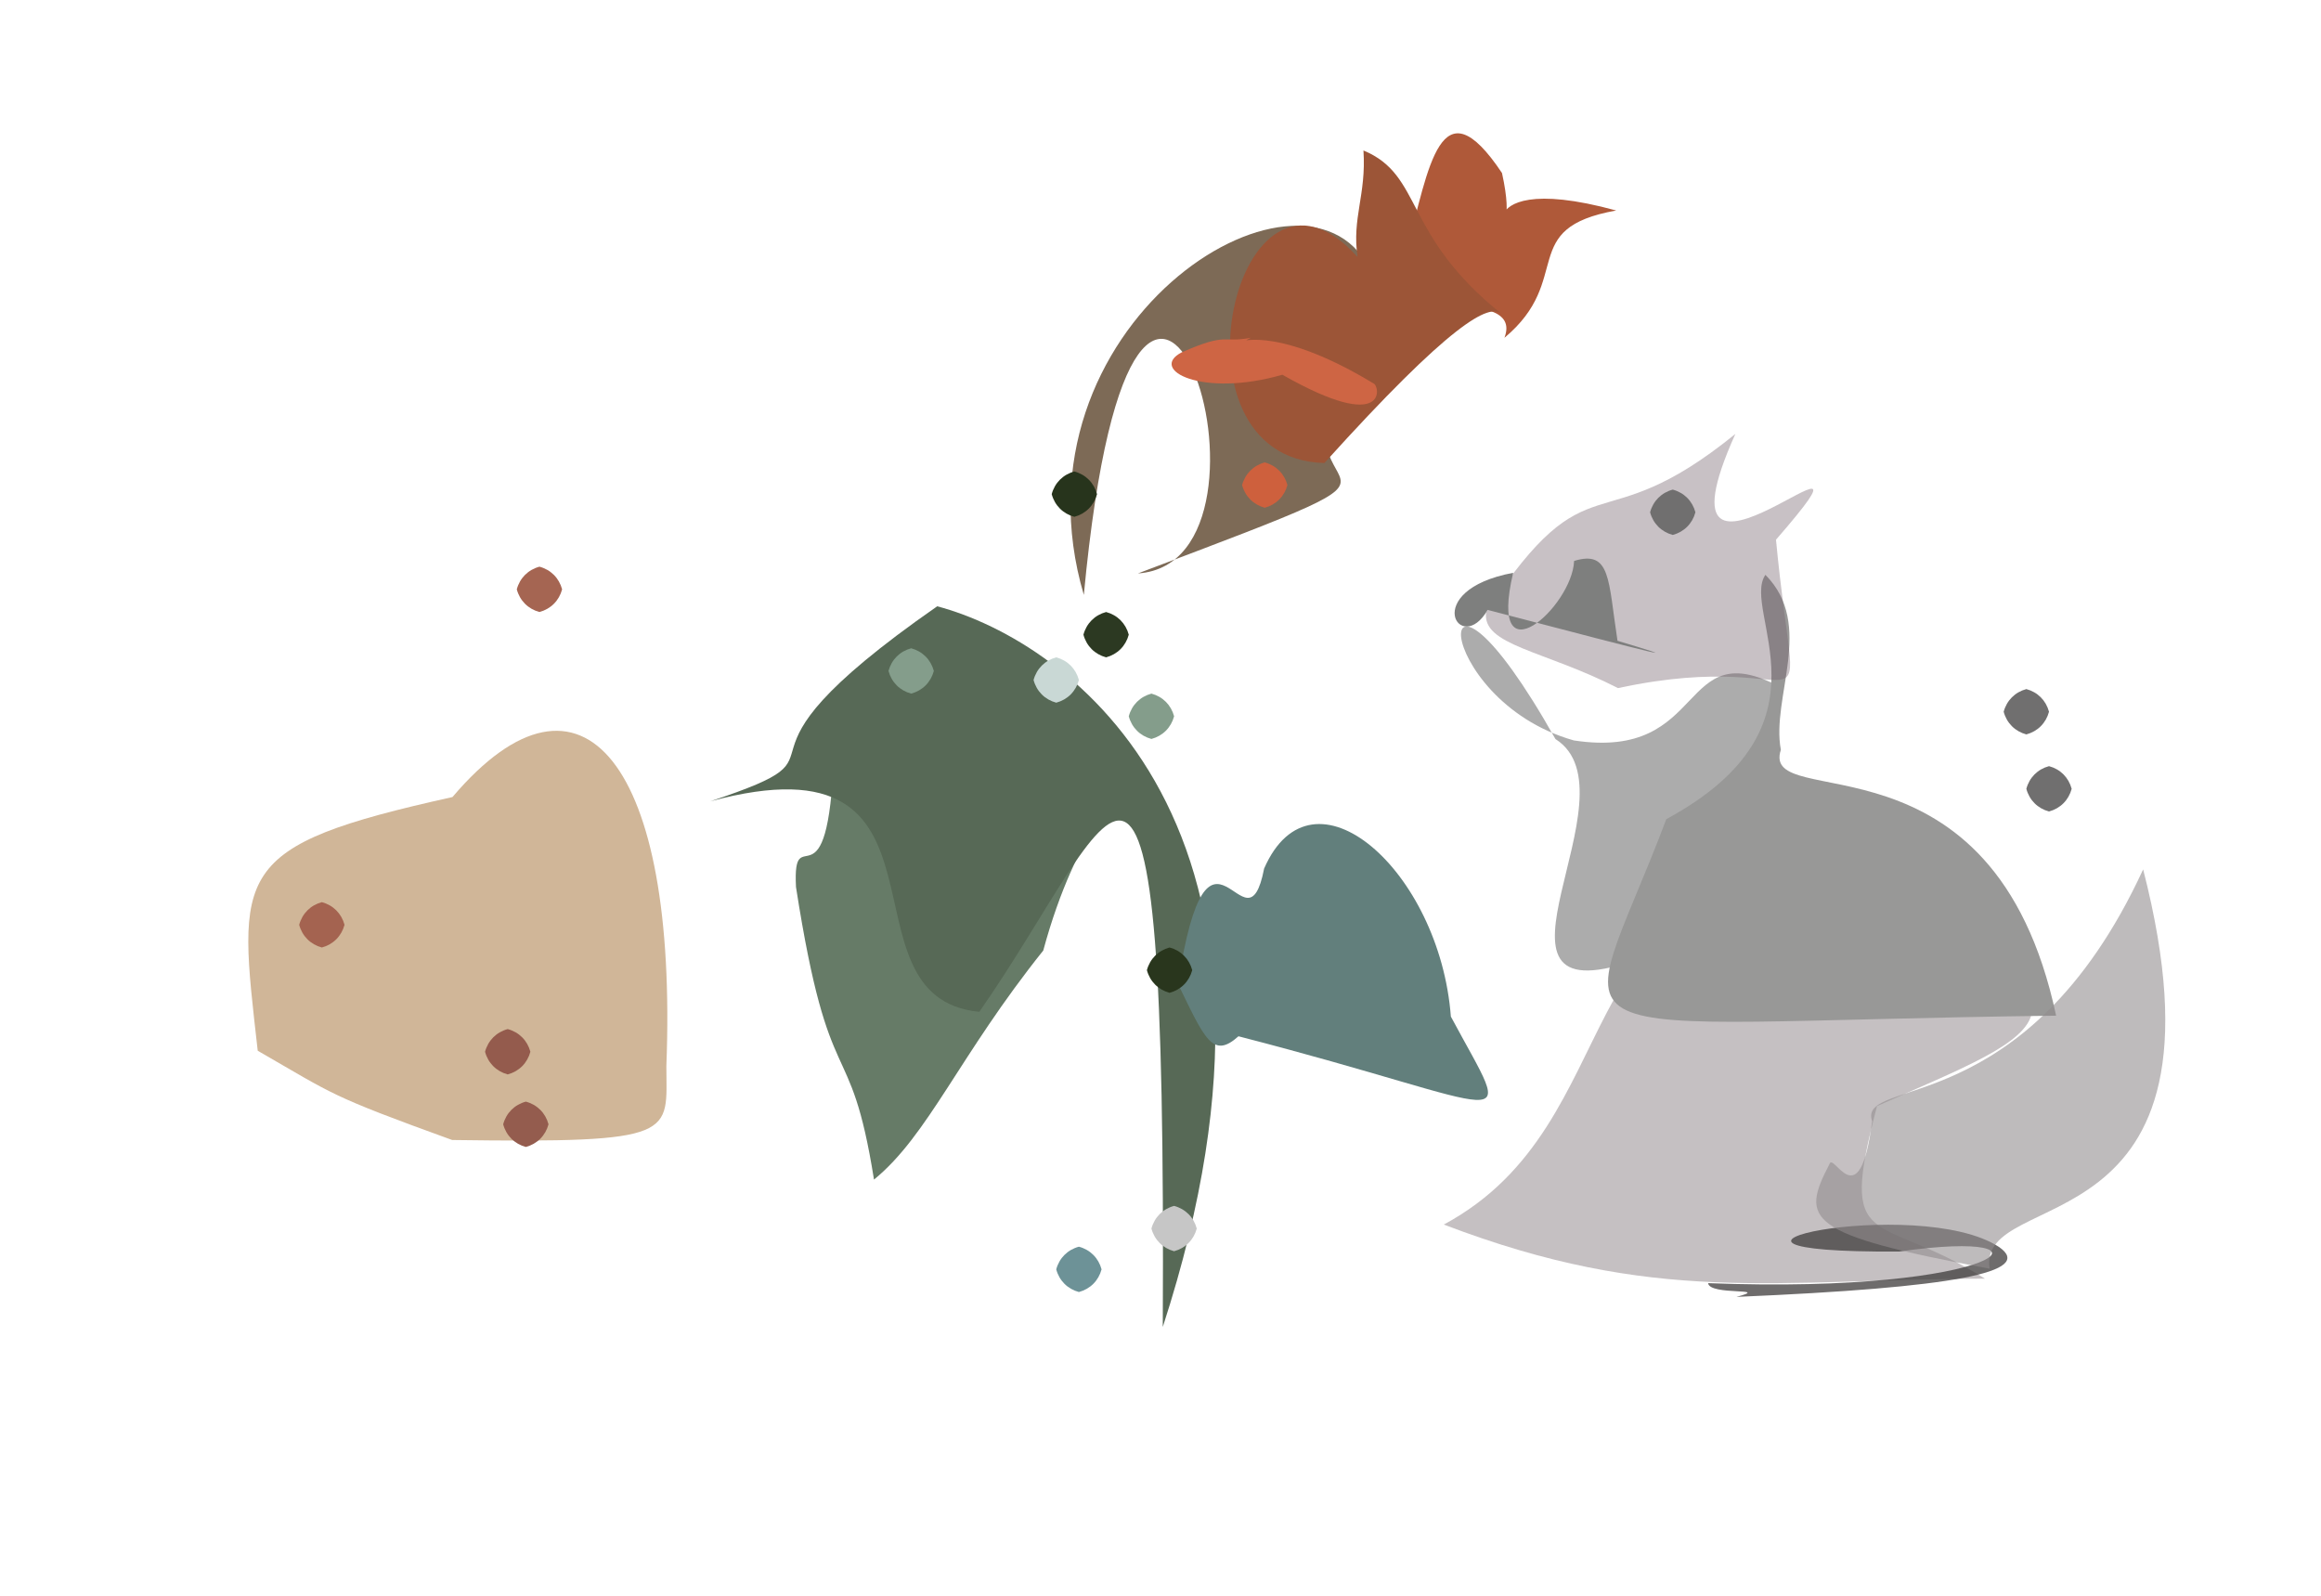 <?xml version="1.0" ?>
<svg xmlns="http://www.w3.org/2000/svg" version="1.1" width="512" height="352">
  <defs/>
  <g>
    <path d="M 146.997 235.157 C 147.016 250.358 149.971 252.167 99.742 251.465 C 72.51 241.592 73.874 241.577 56.853 231.774 C 52.369 192.071 50.745 186.694 99.812 175.815 C 128.477 142.097 149.565 168.728 146.997 235.157" stroke-width="0.0" fill="rgb(208, 182, 152)" opacity="1.0" stroke="rgb(240, 19, 91)" stroke-opacity="0.918" stroke-linecap="round" stroke-linejoin="round"/>
    <path d="M 230.136 209.67 C 211.564 232.877 204.757 250.457 192.798 260.193 C 187.472 226.843 182.977 243.042 175.593 195.669 C 174.779 179.908 182.629 202.091 183.959 166.435 C 272.788 181.727 245.157 154.227 230.136 209.67" stroke-width="0.0" fill="rgb(38, 67, 39)" opacity="0.701" stroke="rgb(47, 123, 20)" stroke-opacity="0.864" stroke-linecap="round" stroke-linejoin="round"/>
    <path d="M 256.502 292.703 C 257.321 131.303 246.283 179.931 216.032 223.191 C 183.491 220.025 214.509 161.109 156.679 176.76 C 192.081 165.012 153.669 170.685 206.745 133.737 C 235.806 141.459 292.519 181.993 256.502 292.703" stroke-width="0.0" fill="rgb(87, 105, 86)" opacity="0.999" stroke="rgb(243, 175, 213)" stroke-opacity="0.347" stroke-linecap="round" stroke-linejoin="round"/>
    <path d="M 356.532 46.434 C 334.572 50.328 347.335 61.607 331.873 74.512 C 336.602 61.951 300.437 73.038 310.298 55.27 C 315.194 36.922 317.731 17.806 331.331 38.166 C 336.475 61.447 318.741 36.097 356.532 46.434" stroke-width="0.0" fill="rgb(175, 89, 57)" opacity="1.0" stroke="rgb(147, 79, 204)" stroke-opacity="0.041" stroke-linecap="round" stroke-linejoin="round"/>
    <path d="M 298.068 77.498 C 275.964 116.779 329.488 96.889 251.022 126.49 C 287.894 123.978 250.694 8.282 239.086 131.229 C 221.649 72.003 287.039 30.494 301.989 59.021 C 303.852 56.588 305.764 52.031 298.068 77.498" stroke-width="0.0" fill="rgb(61, 34, 4)" opacity="0.67" stroke="rgb(205, 224, 14)" stroke-opacity="0.176" stroke-linecap="round" stroke-linejoin="round"/>
    <path d="M 320.053 224.239 C 334.579 251.334 335.662 244.695 273.201 228.585 C 267.509 233.701 265.747 229.138 259.853 217.022 C 266.651 173.115 274.871 212.104 278.858 191.589 C 289.503 167.202 317.611 192.081 320.053 224.239" stroke-width="0.0" fill="rgb(98, 127, 124)" opacity="1.0" stroke="rgb(11, 65, 154)" stroke-opacity="0.102" stroke-linecap="round" stroke-linejoin="round"/>
    <path d="M 331.262 69.259 C 328.563 66.808 320.078 71.208 292.152 102.138 C 255.726 101.208 272.893 27.165 299.469 56.686 C 298.19 48.072 301.42 43.066 300.772 33.192 C 314.004 38.686 309.304 51.667 331.262 69.259" stroke-width="0.0" fill="rgb(156, 85, 55)" opacity="1.0" stroke="rgb(124, 242, 187)" stroke-opacity="0.126" stroke-linecap="round" stroke-linejoin="round"/>
    <path d="M 414.067 243.984 C 405.319 277.072 413.763 266.858 437.87 282.046 C 391.24 282.199 365.242 287.972 318.492 270.115 C 360.377 247.625 344.43 193.079 403.555 192.901 C 471.153 222.501 451.579 227.334 414.067 243.984" stroke-width="0.0" fill="rgb(112, 101, 106)" opacity="0.41" stroke="rgb(245, 193, 68)" stroke-opacity="0.393" stroke-linecap="round" stroke-linejoin="round"/>
    <path d="M 441.016 275.089 C 448.868 280.593 431.329 284.035 383.051 286.072 C 390.97 283.948 377.14 285.875 376.791 283.041 C 442.358 285.58 456.508 270.681 418.962 276.071 C 361.732 276.434 423.177 263.267 441.016 275.089" stroke-width="0.0" fill="rgb(65, 63, 62)" opacity="0.758" stroke="rgb(209, 155, 209)" stroke-opacity="0.254" stroke-linecap="round" stroke-linejoin="round"/>
    <path d="M 392.866 151.635 C 385.217 178.832 375.232 173.579 360.323 211.929 C 322.093 224.963 361.894 174.913 343.123 163.019 C 314.269 111.762 315.148 154.327 347.185 163.326 C 377.139 167.914 369.945 139.311 392.866 151.635" stroke-width="0.0" fill="rgb(172, 172, 172)" opacity="1.0" stroke="rgb(136, 89, 133)" stroke-opacity="0.57" stroke-linecap="round" stroke-linejoin="round"/>
    <path d="M 302.97 84.567 C 304.432 85.009 306.388 96.007 282.882 82.66 C 265.167 87.775 253.323 81.561 260.653 77.735 C 270.955 73.196 269.495 75.736 275.919 74.506 C 272.033 76.713 279.753 70.507 302.97 84.567" stroke-width="0.0" fill="rgb(206, 101, 68)" opacity="1.0" stroke="rgb(72, 158, 185)" stroke-opacity="0.728" stroke-linecap="round" stroke-linejoin="round"/>
    <path d="M 392.847 165.394 C 388.134 179.661 439.781 159.263 453.569 224.041 C 335.732 225.466 347.461 234.002 367.579 180.689 C 405.798 160.041 383.932 134.788 389.439 126.799 C 400.395 137.821 390.65 153.839 392.847 165.394" stroke-width="0.0" fill="rgb(152, 152, 151)" opacity="1.0" stroke="rgb(87, 150, 143)" stroke-opacity="0.198" stroke-linecap="round" stroke-linejoin="round"/>
    <path d="M 472.766 191.774 C 494.585 276.828 436.063 261.107 438.901 279.852 C 398.325 272.322 397.164 269.051 403.546 256.83 C 404.388 253.741 410.2 269.208 412.979 247.335 C 409.62 237.27 446.912 247.831 472.766 191.774" stroke-width="0.0" fill="rgb(144, 139, 141)" opacity="0.588" stroke="rgb(12, 227, 159)" stroke-opacity="0.911" stroke-linecap="round" stroke-linejoin="round"/>
    <path d="M 391.775 119.051 C 396.346 167.294 402.432 141.976 356.92 151.786 C 340.627 143.425 326.792 142.365 327.836 135.002 C 351.161 99.644 352.065 120.687 382.812 95.72 C 361.865 142.272 420.861 85.537 391.775 119.051" stroke-width="0.0" fill="rgb(116, 98, 107)" opacity="0.393" stroke="rgb(75, 223, 197)" stroke-opacity="0.112" stroke-linecap="round" stroke-linejoin="round"/>
    <path d="M 356.812 141.348 C 371.851 145.836 368.893 145.216 328.169 134.534 C 322.188 144.938 312.957 130.255 333.793 126.351 C 328.068 150.591 346.847 133.894 347.237 123.733 C 355.383 121.254 354.733 127.899 356.812 141.348" stroke-width="0.0" fill="rgb(126, 127, 126)" opacity="1.0" stroke="rgb(195, 1, 150)" stroke-opacity="0.316" stroke-linecap="round" stroke-linejoin="round"/>
    <path d="M 206.0 148.0 C 205.33 150.5 203.5 152.33 201.0 153.0 C 198.5 152.33 196.67 150.5 196.0 148.0 C 196.67 145.5 198.5 143.67 201.0 143.0 C 203.5 143.67 205.33 145.5 206.0 148.0" stroke-width="0.0" fill="rgb(132, 157, 139)" opacity="1.0" stroke="rgb(171, 190, 221)" stroke-opacity="0.5" stroke-linecap="round" stroke-linejoin="round"/>
    <path d="M 259.0 158.0 C 258.33 160.5 256.5 162.33 254.0 163.0 C 251.5 162.33 249.67 160.5 249.0 158.0 C 249.67 155.5 251.5 153.67 254.0 153.0 C 256.5 153.67 258.33 155.5 259.0 158.0" stroke-width="0.0" fill="rgb(132, 157, 139)" opacity="1.0" stroke="rgb(214, 159, 140)" stroke-opacity="0.815" stroke-linecap="round" stroke-linejoin="round"/>
    <path d="M 284.0 107.0 C 283.33 109.5 281.5 111.33 279.0 112.0 C 276.5 111.33 274.67 109.5 274.0 107.0 C 274.67 104.5 276.5 102.67 279.0 102.0 C 281.5 102.67 283.33 104.5 284.0 107.0" stroke-width="0.0" fill="rgb(206, 96, 61)" opacity="1.0" stroke="rgb(201, 226, 38)" stroke-opacity="0.046" stroke-linecap="round" stroke-linejoin="round"/>
    <path d="M 76.0 204.0 C 75.33 206.5 73.5 208.33 71.0 209.0 C 68.5 208.33 66.67 206.5 66.0 204.0 C 66.67 201.5 68.5 199.67 71.0 199.0 C 73.5 199.67 75.33 201.5 76.0 204.0" stroke-width="0.0" fill="rgb(164, 99, 80)" opacity="1.0" stroke="rgb(148, 243, 141)" stroke-opacity="0.877" stroke-linecap="round" stroke-linejoin="round"/>
    <path d="M 117.0 232.0 C 116.33 234.5 114.5 236.33 112.0 237.0 C 109.5 236.33 107.67 234.5 107.0 232.0 C 107.67 229.5 109.5 227.67 112.0 227.0 C 114.5 227.67 116.33 229.5 117.0 232.0" stroke-width="0.0" fill="rgb(148, 91, 77)" opacity="1.0" stroke="rgb(30, 121, 213)" stroke-opacity="0.517" stroke-linecap="round" stroke-linejoin="round"/>
    <path d="M 457.0 174.0 C 456.33 176.5 454.5 178.33 452.0 179.0 C 449.5 178.33 447.67 176.5 447.0 174.0 C 447.67 171.5 449.5 169.67 452.0 169.0 C 454.5 169.67 456.33 171.5 457.0 174.0" stroke-width="0.0" fill="rgb(112, 111, 111)" opacity="1.0" stroke="rgb(242, 146, 86)" stroke-opacity="0.986" stroke-linecap="round" stroke-linejoin="round"/>
    <path d="M 238.0 150.0 C 237.33 152.5 235.5 154.33 233.0 155.0 C 230.5 154.33 228.67 152.5 228.0 150.0 C 228.67 147.5 230.5 145.67 233.0 145.0 C 235.5 145.67 237.33 147.5 238.0 150.0" stroke-width="0.0" fill="rgb(201, 216, 213)" opacity="1.0" stroke="rgb(124, 47, 187)" stroke-opacity="0.961" stroke-linecap="round" stroke-linejoin="round"/>
    <path d="M 249.0 140.0 C 248.33 142.5 246.5 144.33 244.0 145.0 C 241.5 144.33 239.67 142.5 239.0 140.0 C 239.67 137.5 241.5 135.67 244.0 135.0 C 246.5 135.67 248.33 137.5 249.0 140.0" stroke-width="0.0" fill="rgb(44, 57, 34)" opacity="1.0" stroke="rgb(11, 161, 160)" stroke-opacity="0.572" stroke-linecap="round" stroke-linejoin="round"/>
    <path d="M 243.0 280.0 C 242.33 282.5 240.5 284.33 238.0 285.0 C 235.5 284.33 233.67 282.5 233.0 280.0 C 233.67 277.5 235.5 275.67 238.0 275.0 C 240.5 275.67 242.33 277.5 243.0 280.0" stroke-width="0.0" fill="rgb(109, 146, 151)" opacity="1.0" stroke="rgb(192, 217, 130)" stroke-opacity="0.73" stroke-linecap="round" stroke-linejoin="round"/>
    <path d="M 124.0 130.0 C 123.33 132.5 121.5 134.33 119.0 135.0 C 116.5 134.33 114.67 132.5 114.0 130.0 C 114.67 127.5 116.5 125.67 119.0 125.0 C 121.5 125.67 123.33 127.5 124.0 130.0" stroke-width="0.0" fill="rgb(165, 101, 82)" opacity="1.0" stroke="rgb(75, 182, 212)" stroke-opacity="0.445" stroke-linecap="round" stroke-linejoin="round"/>
    <path d="M 374.0 113.0 C 373.33 115.5 371.5 117.33 369.0 118.0 C 366.5 117.33 364.67 115.5 364.0 113.0 C 364.67 110.5 366.5 108.67 369.0 108.0 C 371.5 108.67 373.33 110.5 374.0 113.0" stroke-width="0.0" fill="rgb(112, 111, 111)" opacity="1.0" stroke="rgb(113, 250, 76)" stroke-opacity="0.821" stroke-linecap="round" stroke-linejoin="round"/>
    <path d="M 264.0 271.0 C 263.33 273.5 261.5 275.33 259.0 276.0 C 256.5 275.33 254.67 273.5 254.0 271.0 C 254.67 268.5 256.5 266.67 259.0 266.0 C 261.5 266.67 263.33 268.5 264.0 271.0" stroke-width="0.0" fill="rgb(198, 198, 198)" opacity="1.0" stroke="rgb(132, 190, 77)" stroke-opacity="0.751" stroke-linecap="round" stroke-linejoin="round"/>
    <path d="M 263.0 214.0 C 262.33 216.5 260.5 218.33 258.0 219.0 C 255.5 218.33 253.67 216.5 253.0 214.0 C 253.67 211.5 255.5 209.67 258.0 209.0 C 260.5 209.67 262.33 211.5 263.0 214.0" stroke-width="0.0" fill="rgb(41, 54, 29)" opacity="1.0" stroke="rgb(100, 250, 78)" stroke-opacity="0.993" stroke-linecap="round" stroke-linejoin="round"/>
    <path d="M 452.0 157.0 C 451.33 159.5 449.5 161.33 447.0 162.0 C 444.5 161.33 442.67 159.5 442.0 157.0 C 442.67 154.5 444.5 152.67 447.0 152.0 C 449.5 152.67 451.33 154.5 452.0 157.0" stroke-width="0.0" fill="rgb(112, 111, 111)" opacity="1.0" stroke="rgb(167, 80, 190)" stroke-opacity="0.97" stroke-linecap="round" stroke-linejoin="round"/>
    <path d="M 242.0 109.0 C 241.33 111.5 239.5 113.33 237.0 114.0 C 234.5 113.33 232.67 111.5 232.0 109.0 C 232.67 106.5 234.5 104.67 237.0 104.0 C 239.5 104.67 241.33 106.5 242.0 109.0" stroke-width="0.0" fill="rgb(39, 52, 28)" opacity="1.0" stroke="rgb(164, 149, 152)" stroke-opacity="0.48" stroke-linecap="round" stroke-linejoin="round"/>
    <path d="M 121.0 248.0 C 120.33 250.5 118.5 252.33 116.0 253.0 C 113.5 252.33 111.67 250.5 111.0 248.0 C 111.67 245.5 113.5 243.67 116.0 243.0 C 118.5 243.67 120.33 245.5 121.0 248.0" stroke-width="0.0" fill="rgb(148, 92, 78)" opacity="1.0" stroke="rgb(62, 154, 197)" stroke-opacity="0.736" stroke-linecap="round" stroke-linejoin="round"/>
  </g>
</svg>
